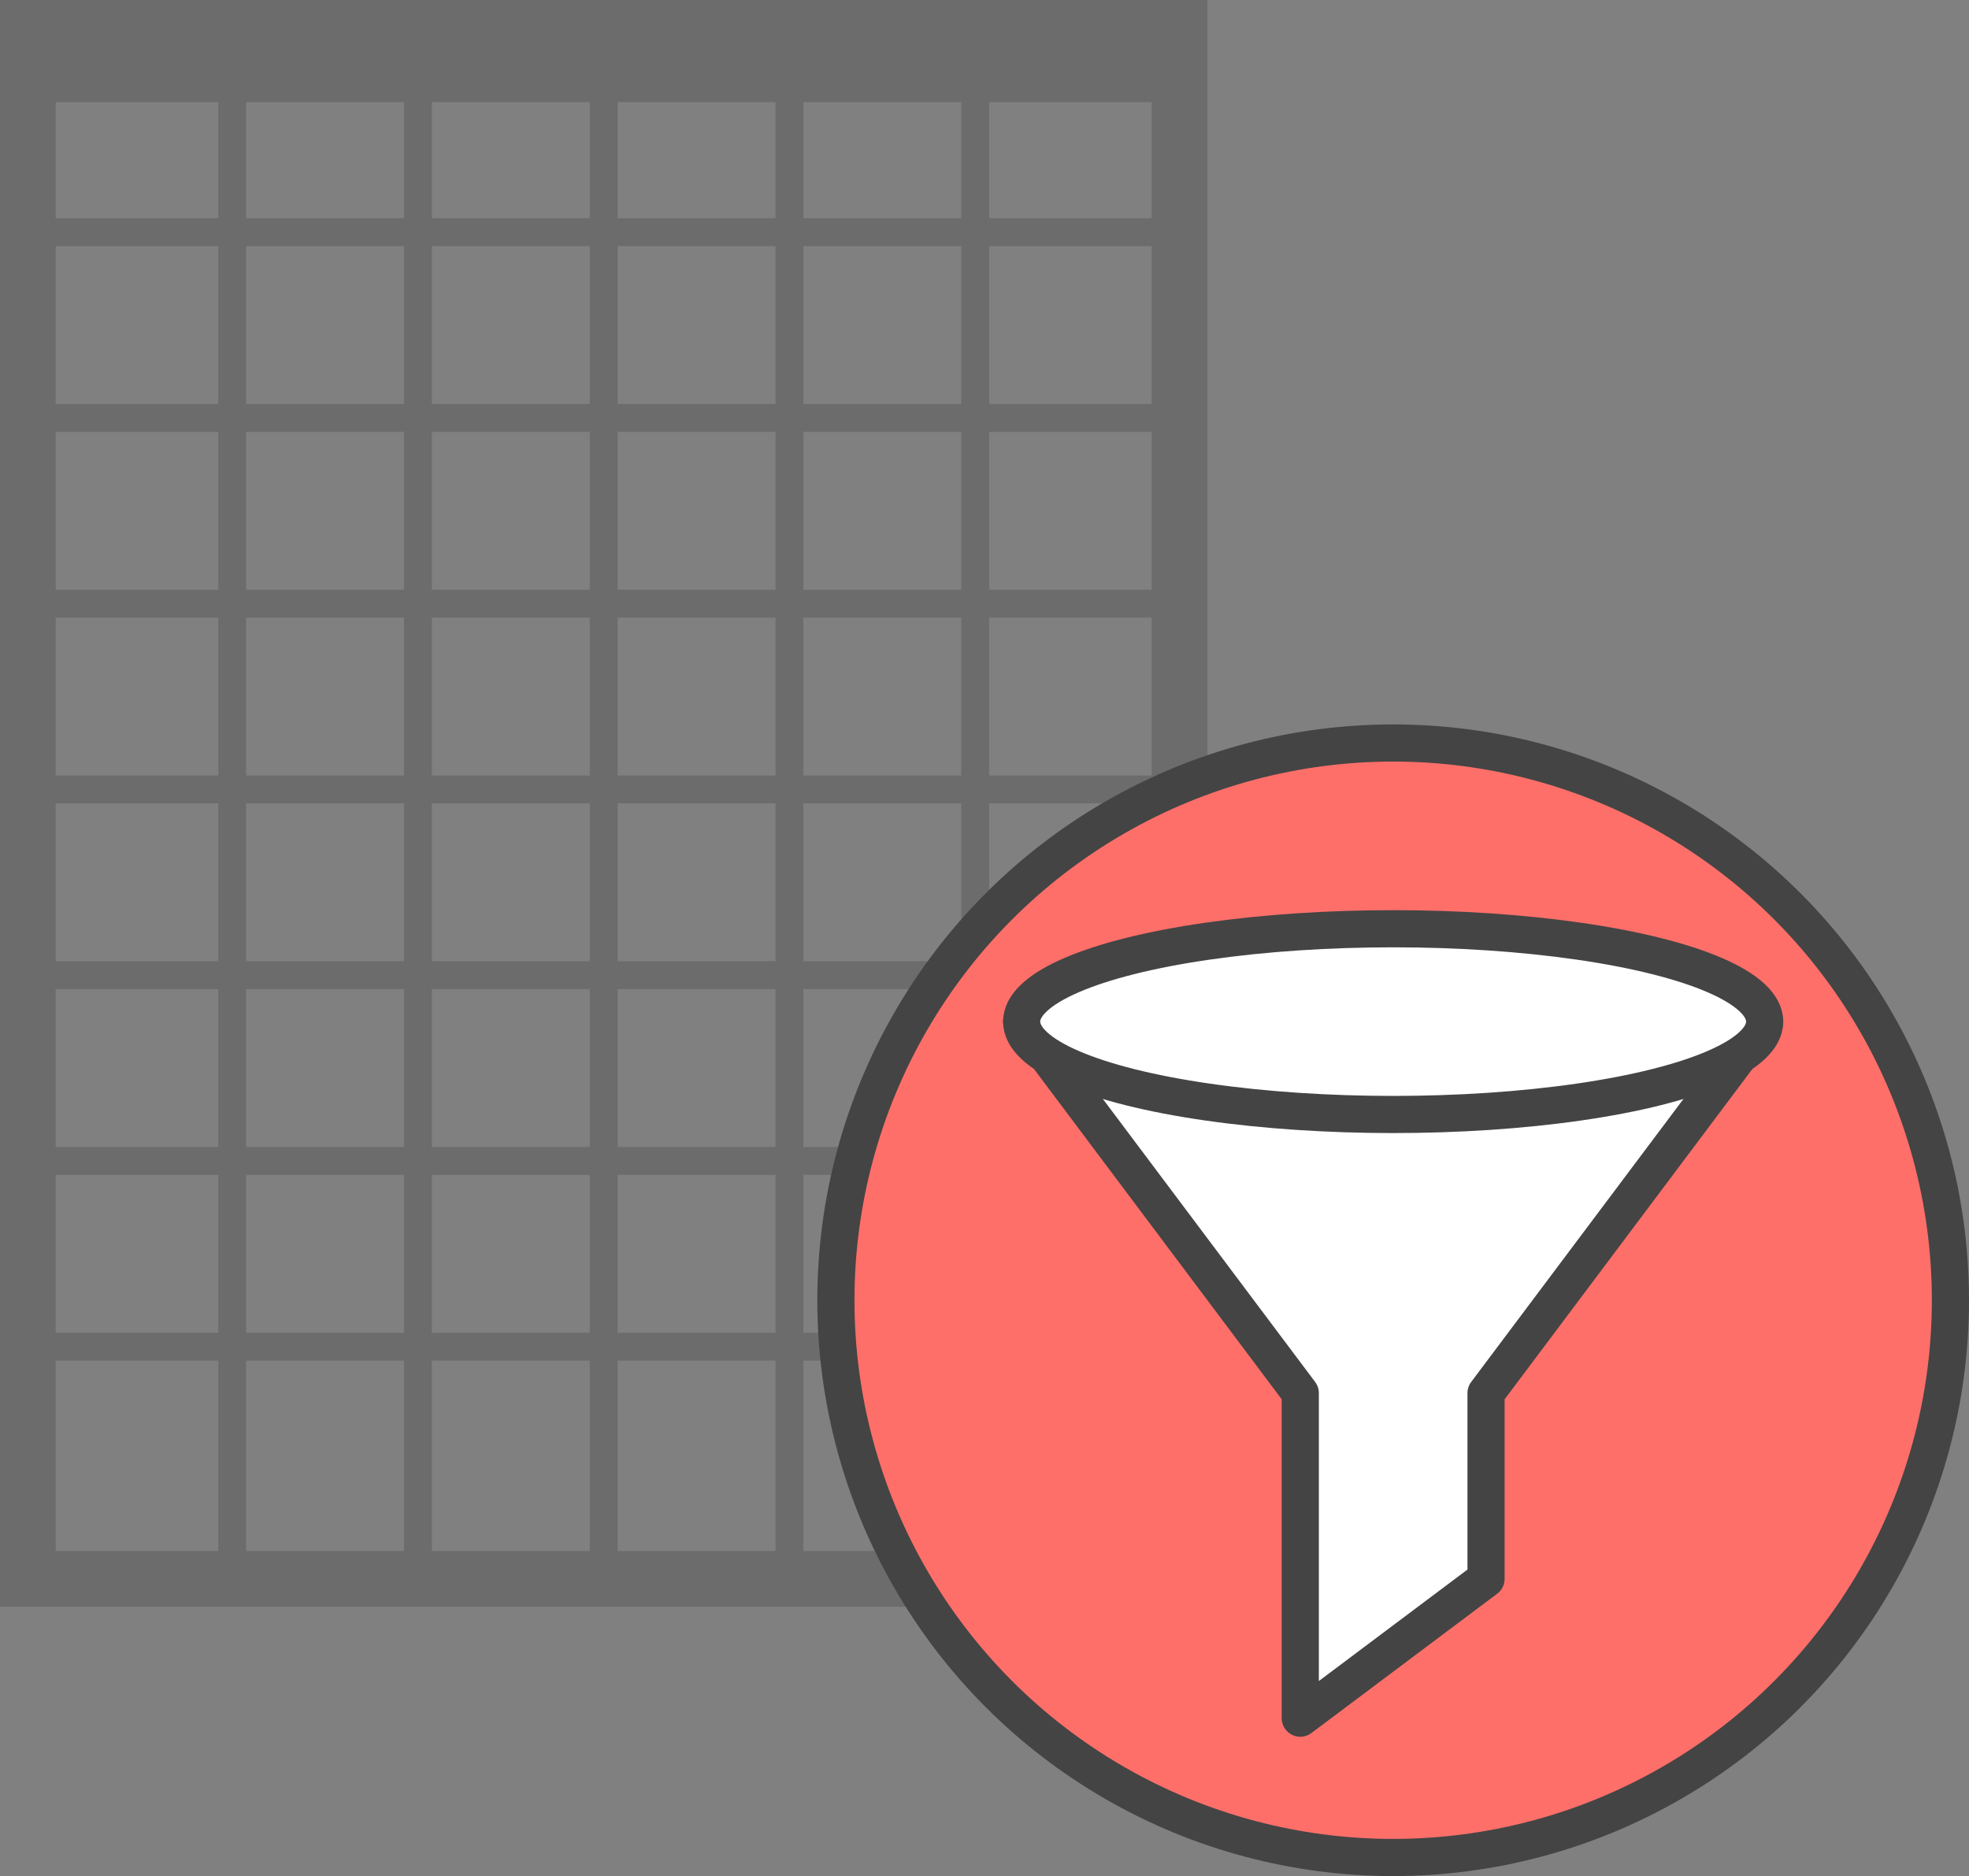 <svg xmlns="http://www.w3.org/2000/svg" xmlns:xlink="http://www.w3.org/1999/xlink" viewBox="0 0 212 202" version="1.1"><rect x="0" y="0" width="212" height="202" fill="#808080" stroke="none"/><g transform="translate(0,0)"><path class="domain" d="M 0 5 L 130 5" style="fill: none; stroke: rgb(108, 108, 108); stroke-width: 12"/><path class="domain" d="M 3 5 L 3 170 L 127 170 L 127 5" style="fill: none; stroke: rgb(108, 108, 108); stroke-width: 6"/><path class="domain" d="M 0 25 L 130 25" style="fill: none; stroke: rgb(108, 108, 108); stroke-width: 3"/><path class="domain" d="M 0 45 L 130 45" style="fill: none; stroke: rgb(108, 108, 108); stroke-width: 3"/><path class="domain" d="M 0 65 L 130 65" style="fill: none; stroke: rgb(108, 108, 108); stroke-width: 3"/><path class="domain" d="M 0 85 L 130 85" style="fill: none; stroke: rgb(108, 108, 108); stroke-width: 3"/><path class="domain" d="M 0 105 L 130 105" style="fill: none; stroke: rgb(108, 108, 108); stroke-width: 3"/><path class="domain" d="M 0 125 L 130 125" style="fill: none; stroke: rgb(108, 108, 108); stroke-width: 3"/><path class="domain" d="M 0 145 L 130 145" style="fill: none; stroke: rgb(108, 108, 108); stroke-width: 3"/><path class="domain" d="M 25 5 L 25 170" style="fill: none; stroke: rgb(108, 108, 108); stroke-width: 3"/><path class="domain" d="M 45 5 L 45 170" style="fill: none; stroke: rgb(108, 108, 108); stroke-width: 3"/><path class="domain" d="M 65 5 L 65 170" style="fill: none; stroke: rgb(108, 108, 108); stroke-width: 3"/><path class="domain" d="M 85 5 L 85 170" style="fill: none; stroke: rgb(108, 108, 108); stroke-width: 3"/><path class="domain" d="M 105 5 L 105 170" style="fill: none; stroke: rgb(108, 108, 108); stroke-width: 3"/></g><g transform="translate(90,80)" style="fill: white; stroke: rgb(68, 68, 68); stroke-width: 4"><circle cx="60" cy="60" r="60" fill="#FF6F69"/><path d="M 4 10 L 80 10 L 50 50 L 50 70 L 30 85 L 30 50 L 0 10 L 80 10" stroke-linejoin="round" transform="translate(20,20)"/><ellipse cx="60" cy="30" rx="40" ry="10"/></g></svg>